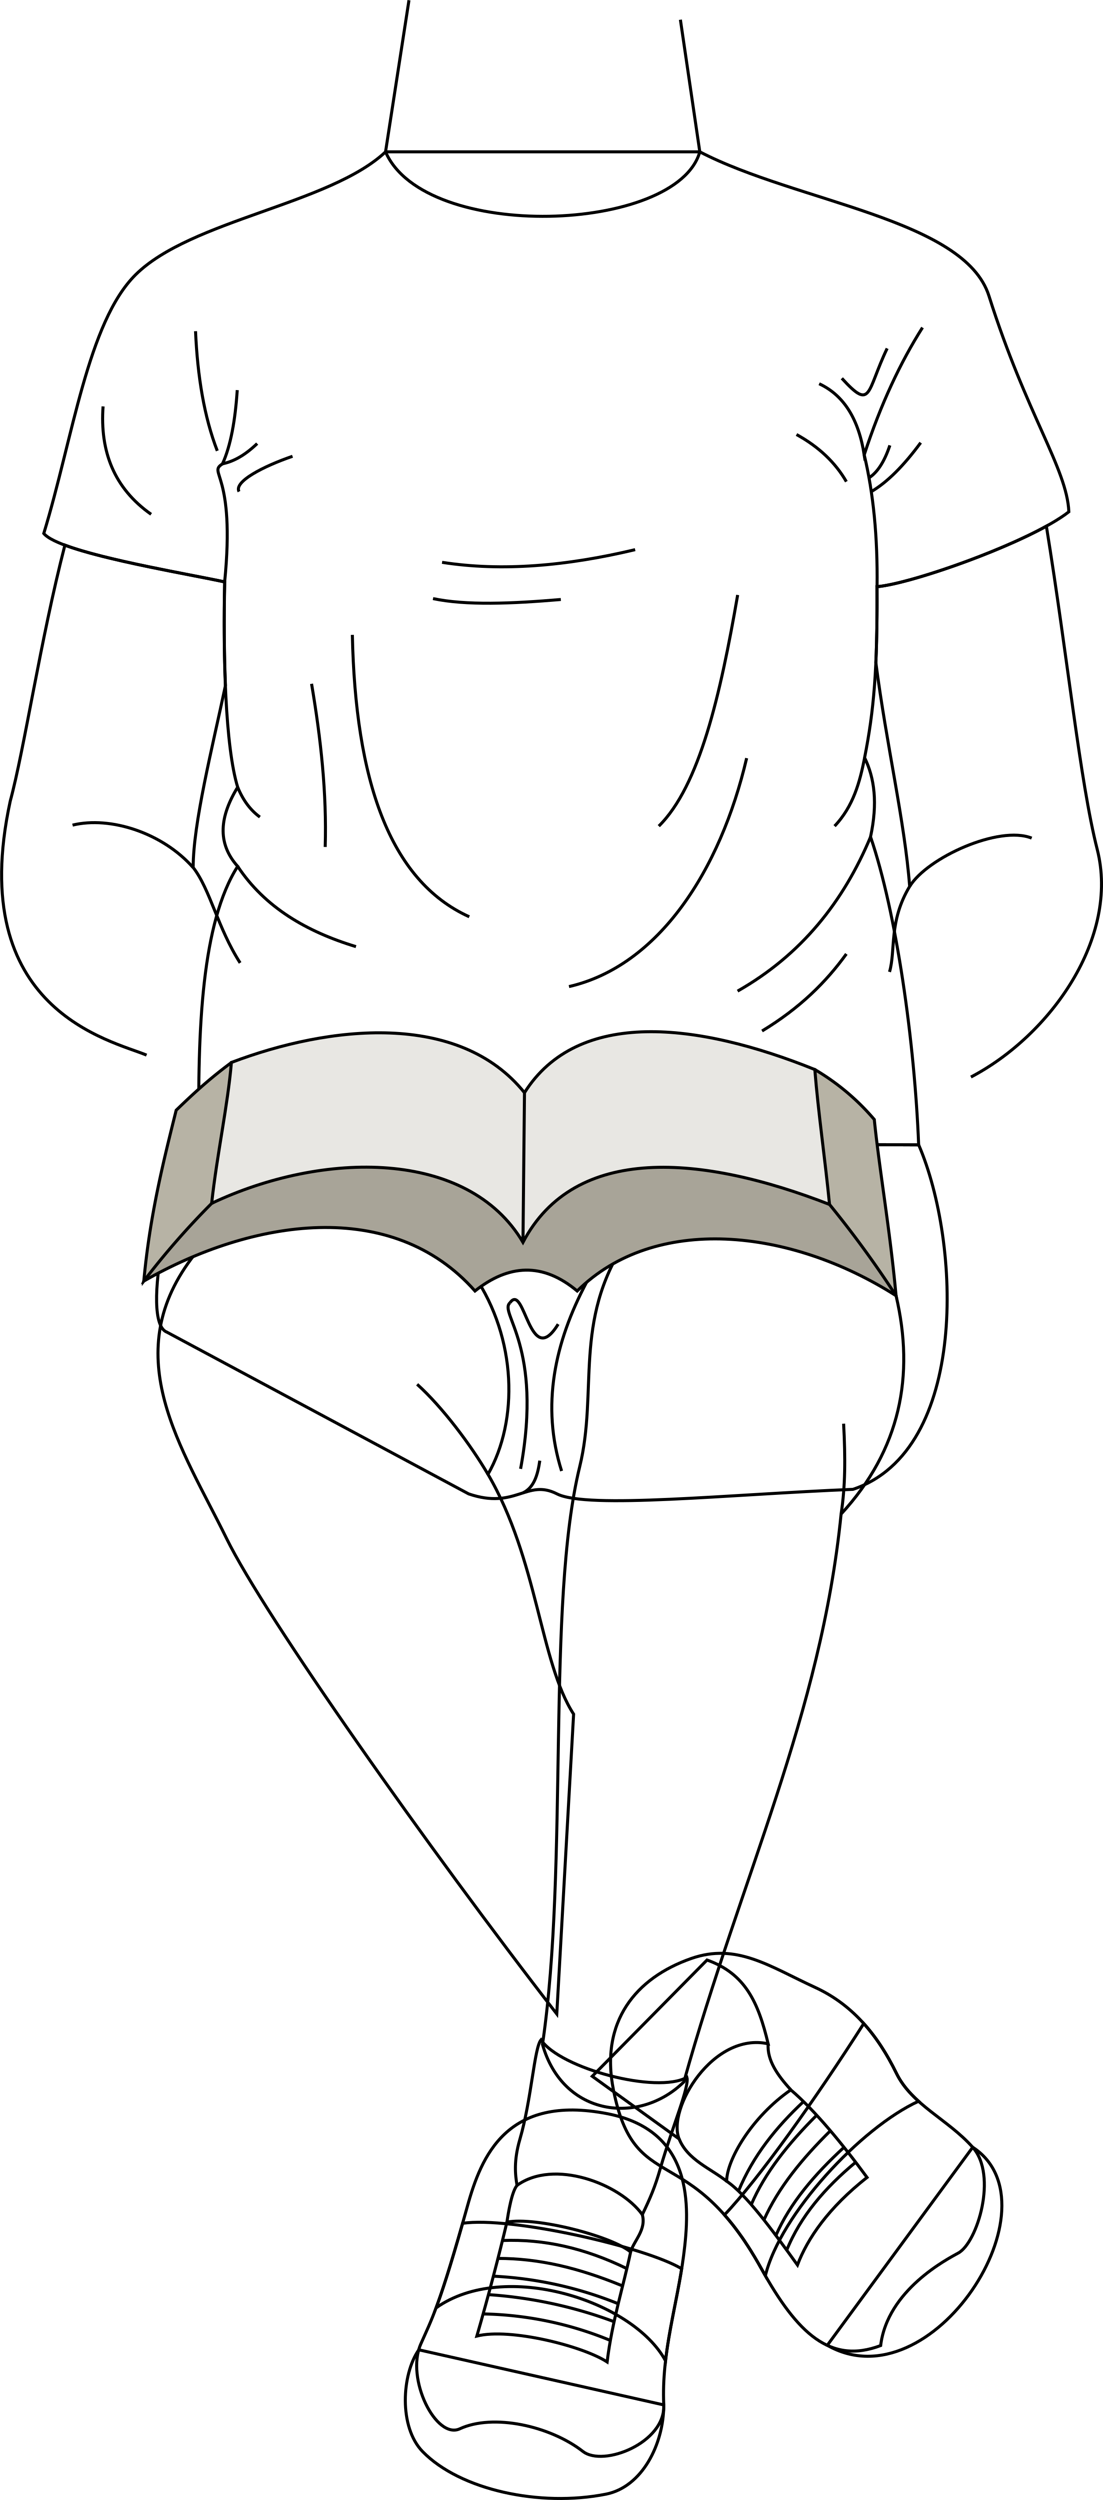 <svg id="presence" xmlns="http://www.w3.org/2000/svg" viewBox="0 0 728.19 1650.37">
  <defs>
    <style>
      .cls-1 {
        fill: none;
      }

      .cls-1, .cls-2, .cls-3, .cls-4 {
        stroke: #000;
        stroke-miterlimit: 10;
        stroke-width: 2px;
      }

      .cls-2 {
        fill: #a8a498;
      }

      .cls-3 {
        fill: #b7b3a5;
      }

      .cls-4 {
        fill: #e8e7e3;
      }
    </style>
  </defs>
  <title>quipping</title>
  <path id="catherineShorts" class="cls-1" d="M606.52,755.79c27.84,64.57,33.11,201.65-43.39,227.4-82.07,3.31-175.39,13.19-195.4,3s-27.27,10.61-58.32,0L110.22,879.43C92,872.62,114,772.64,131.43,753.71Z"/>
  <g id="clothesOverlapLine">
    <path class="cls-1" d="M370.76,971.08c-13.63-43.18-4.55-84.83,16.43-124.48"/>
    <path class="cls-1" d="M343.69,969.67c14.95-81.15-14.59-103.11-7-109.63"/>
  </g>
  <g id="clothesFoldLine">
    <path class="cls-1" d="M368.49,874.13c-18.94,31-22-28-31.81-14.09"/>
    <path class="cls-1" d="M356.37,964.26c-1.37,9.31-3.73,17.68-11.11,21.27"/>
  </g>
  <g id="skinHapa">
    <path class="cls-1" d="M367.58,1329.51c-84.92-109.65-192.76-262.4-218-313.87-29.39-59.91-71.68-119.84-23.26-184.7,38.41-51.46,144.38-51.46,186.77,11.11,28.18,41.59,29.25,95.88,9.07,131.2,32.9,56.31,34.33,124,56.53,158.34Z"/>
    <path class="cls-1" d="M591.57,855.36c12.35,52.61,2.94,101.58-36.28,144.13C542,1131.85,489.2,1239.17,451.48,1374.37c-29.4,28.82-79.86,22.76-93.33-24.74,17.5-119.05,2.37-290.59,24.57-381.42,12.2-49.92-4.4-95.91,30.24-148.36C455.27,755.8,575.07,785.14,591.57,855.36Z"/>
  </g>
  <g id="skinOverlapLine">
    <path class="cls-1" d="M322.15,973.25c-11.22-19.15-30-44.31-46.75-59.4"/>
    <path class="cls-1" d="M555.29,999.49c2.82-18.56,2.85-36.67,1.66-59.65"/>
  </g>
  <g id="catherineSole">
    <path class="cls-1" d="M642.18,1417.5c58,37.86-27.1,170.14-96,130.73Z"/>
    <path class="cls-1" d="M438.21,1587.61c0,25.93-14.28,54.18-38.16,58.9-43.56,8.61-96.2-2.65-121-28.07-15.9-16.26-13.81-51.07-2.57-67.22Z"/>
  </g>
  <g id="catherineShoe">
    <path class="cls-1" d="M456.3,1292.91c30-10.51,51.72,5.21,81.7,19,23.6,10.83,40.61,29.82,53.82,56.81,10.23,20.91,34,30.35,50.36,48.82,16.54,18.63,3.05,62.85-9.47,69.76-7.41,4.09-46.86,24.45-51.31,61.12-33.12,12.49-54.93-7.8-78.75-50.76-47.85-86.29-83.47-46.74-97.66-118C396,1334.49,419.81,1305.71,456.3,1292.91Z"/>
    <path class="cls-1" d="M401.14,1395.39c56.5,11.06,54.53,60.29,50.17,93.62-4.33,33.14-14.69,63.86-13.1,98.6,1.14,25-39.88,41.2-53.39,30.69-21.9-17-59.32-25.07-81.26-14.93-15.64,7.23-35.89-32.87-25.75-56,6.89-15.74,12.13-24,30.8-91.06C317.76,1423.45,334.5,1382.36,401.14,1395.39Z"/>
  </g>
  <g id="catherineShoeStripe">
    <path class="cls-1" d="M505.28,1502.31h0c9.88-40.59,63-97.68,101.15-115.19-5.91-5.34-11.07-11.2-14.61-18.44-6.24-12.75-13.34-23.69-21.57-32.85-31.74,49.77-69.47,102.73-91.95,126.33h0c1.44,1.64,2.9,3.36,4.37,5.19h0L484,1469l.46.59q1.84,2.37,3.72,5l.83,1.17,1,1.36c.38.54.76,1.1,1.14,1.66s.69,1,1,1.53l1.4,2.12.73,1.13,1.34,2.11.59,1q.94,1.52,1.89,3.09c.16.27.32.55.49.82.51.86,1,1.74,1.54,2.63l.57,1c.66,1.15,1.32,2.32,2,3.52.57,1,1.13,2,1.69,3Z"/>
    <path class="cls-1" d="M439.38,1558.47c2.37-20.57,7.38-40.3,10.66-60.75-23.7-14.32-112.94-34.73-144.63-30-8.11,28.56-13.41,44.82-17.5,55.81C332.91,1491.59,417.92,1518.71,439.38,1558.47Z"/>
  </g>
  <g id="catherineShoelace">
    <path class="cls-1" d="M522.08,1379.62c-25.91,17.94-42.35,46.34-42.35,60.3,12.77,8.63,29.62,31.49,46.74,55.31,6.58-17.44,20.53-37.87,45.95-57.8C556.3,1415.46,538,1393.19,522.08,1379.62Z"/>
    <path class="cls-1" d="M400.82,1559.24c-16.06-10.5-63.95-22.59-86-17.11,7.61-26.29,14.93-54.4,19.84-75.19,18.84-3.7,68.49,9,81.67,19.69C411.89,1508,404.07,1532.34,400.82,1559.24Z"/>
  </g>
  <g id="catherineSock">
    <path class="cls-1" d="M466.77,1293.9c25.41,9,33.92,28.21,40.36,55.32-36.37-8-66.77,42.86-58.8,62.79L391,1370.65Z"/>
    <path class="cls-1" d="M453.48,1371.37c-19.87,11.06-83.39-5.74-96.33-24.74-4.47,5.35-6.24,39.3-13.91,65.56-4.15,14.16-3.09,23.49-1.9,30.49,24.22-17.56,67.74-1.37,82.72,19.3,5.31-11.19,8.31-17.91,12-30.89C444.16,1403.07,455.27,1377.41,453.48,1371.37Z"/>
  </g>
  <g id="clothesOverlapLine-2" data-name="clothesOverlapLine">
    <path class="cls-1" d="M530.5,1387.33c-18,16.83-33.35,35.76-42.95,59.08"/>
    <path class="cls-1" d="M539.22,1396.3c-18.82,18.8-34.38,38.26-43.24,59.06"/>
    <path class="cls-1" d="M548.28,1406.55c-18.71,18.46-34.52,37.76-43.93,58.92"/>
    <path class="cls-1" d="M557.25,1417.5c-19.51,17.94-35.78,37-45,58.24"/>
    <path class="cls-1" d="M564.92,1427.38c-20.27,16.86-36.47,35.71-45.53,58.06"/>
    <path class="cls-1" d="M507.13,1349.22c-.79,10.81,6.12,20.72,15,30.4"/>
    <path class="cls-1" d="M448.33,1412c5.73,13.9,20.5,19.34,31.4,27.91"/>
    <path class="cls-1" d="M403,1545.06a231.24,231.24,0,0,0-84-17.52"/>
    <path class="cls-1" d="M405.42,1532.66a294.54,294.54,0,0,0-82.94-17.86"/>
    <path class="cls-1" d="M408.14,1520.81a252.59,252.59,0,0,0-82.41-18.19"/>
    <path class="cls-1" d="M411,1509.05c-29.14-12-55.35-18.18-82.27-18.16"/>
    <path class="cls-1" d="M413.85,1497.62c-28-13.68-54.94-19.58-82.11-18.56"/>
    <path class="cls-1" d="M424.06,1462c2.74,10.17-5.72,17.3-7.72,24.65"/>
    <path class="cls-1" d="M341.34,1442.68c-3.57,4.22-5.79,18.34-6.67,24.26"/>
  </g>
  <path id="catherineShirt" class="cls-1" d="M254.56,100.23H462c64,33.26,174.79,44.21,190.9,95.13,24.87,78.56,51.45,113.87,52.75,142.49C680.67,357.5,602.8,385.24,579,387.3c.3,54.48-2,81.5-8.2,112.89,6.56,13.36,8.72,30.11,3.92,52.24,17.15,50.1,29.12,135.76,31.77,203.36l-475.09-2.08C130.27,678,133.35,609,156.91,571.92c-14-15.62-11.58-33.36,0-52.27-8.17-26.67-9.67-86.41-8.6-135.48-29.87-6.4-108.74-19.2-119.41-32,19.2-62.94,29-139.42,60.61-170.81C126,145.18,217.81,134.85,254.56,100.23Z"/>
  <g id="clothesOverlapLine-3" data-name="clothesOverlapLine">
    <path class="cls-1" d="M146.89,306.22c-10,6.36,8.66,5.33,1.42,77.95"/>
    <path class="cls-1" d="M570.54,300.23q9.13,38.06,8.49,87.07"/>
  </g>
  <g id="clothesFoldLine-2" data-name="clothesFoldLine">
    <path class="cls-1" d="M68.05,268.29c-2.14,29.74,7.25,54,31.72,71.22"/>
    <path class="cls-1" d="M129.09,218.63c1.31,30,5.76,56.74,14.36,79"/>
    <path class="cls-1" d="M156.62,257.52c-1.31,20.06-4.32,36.74-9.73,48.7,6.14-1.42,13.35-4.3,22.89-13.39"/>
    <path class="cls-1" d="M540.8,253.33c16.94,7.9,26.19,24.26,29.74,46.9,11-33.68,24-61.12,38.49-84"/>
    <path class="cls-1" d="M585.69,230c-13.77,28.72-10.06,41.48-29.92,19.74"/>
    <path class="cls-1" d="M193.12,301.21c-19.29,6.63-38.9,16.75-35.31,23.34"/>
    <path class="cls-1" d="M525.84,286.85c14.73,8.09,25.65,18.5,32.92,31.11"/>
    <path class="cls-1" d="M587.48,294c-3.66,11-8.3,17.89-13.76,21.43"/>
    <path class="cls-1" d="M607.83,292.23c-11.27,15.32-22.15,26.18-32.62,32.32"/>
    <path class="cls-1" d="M419.32,362.85c-45.32,10.81-88.14,14.51-127.46,8.37"/>
    <path class="cls-1" d="M370.25,395.76c-32.39,2.75-62.6,4-84.37-.6"/>
    <path class="cls-1" d="M205.69,451.41c6.15,36.29,10.07,72.3,9,107.72"/>
    <path class="cls-1" d="M232.62,419.1c2,95.09,24.1,162.13,77.19,186.11"/>
    <path class="cls-1" d="M156.91,519.65q5.26,12.89,14.67,19.73"/>
    <path class="cls-1" d="M156.91,571.92c18,27.13,45.46,43.08,78.1,53"/>
    <path class="cls-1" d="M487,392.77c-11.41,65.93-25.13,126-52.07,152.6"/>
    <path class="cls-1" d="M492.93,500.48c-17.35,74.21-58.11,137.23-117.29,150.81"/>
    <path class="cls-1" d="M570.83,500.19c-3.22,16.19-7.44,32.05-19.85,45.18"/>
    <path class="cls-1" d="M574.75,552.43c-17.86,42.73-45.59,77.85-87.8,101.85"/>
    <path class="cls-1" d="M558.76,629.74c-13.27,18.4-30.57,35.69-55.66,50.87"/>
  </g>
  <g id="skinHapa-2" data-name="skinHapa">
    <path class="cls-1" d="M449.19,13,462,100.23c-15,53.53-181.38,59.93-207.47,0L270,.15"/>
    <path class="cls-1" d="M158.53,635.66c-14.9-23.25-19.67-48.3-31-63,0-29.2,12.63-79,21.31-120.12-.92-22.33-1-46.43-.48-68.41-23.82-5.1-78.81-14.28-105.51-24.28-16.22,62.91-26.68,134.24-36.09,169-30,138.41,67.15,158.08,90,167.69"/>
    <path class="cls-1" d="M641,711c52.68-27.62,98.2-92.06,83.36-150.36C713,515.94,704.87,434.05,690.81,347.35,658,365.41,599.15,385.56,579,387.3c.11,19.81-.13,36-.78,50.05,7.13,55.1,19,104.54,22.33,147.81-13.9,23.09-9.13,42.15-13.3,56.46"/>
  </g>
  <g id="skinFoldLine">
    <path class="cls-1" d="M600.58,585.16c11.6-19,59-40.5,80.52-31.88"/>
    <path class="cls-1" d="M127.48,572.7c-20.14-22.87-54.6-34.07-79.58-28"/>
  </g>
  <g id="book">
    <path id="paperStackDark" class="cls-2" d="M591.57,855.36c-70.33-44.8-159.44-53.8-210.52-3.12-22.81-19.09-45.28-17.63-67.47,0-54.72-61.93-147-47.53-218.64-6.54C163.91,665.83,556.82,691.66,591.57,855.36Z"/>
    <path id="paperStackLight" class="cls-3" d="M537.93,706.05a153.79,153.79,0,0,1,39.27,33c3.36,33.09,10.42,73.08,14.37,116.32a688.62,688.62,0,0,0-43.92-60.24C416,716.68,276.76,714,139.72,794.43A511.9,511.9,0,0,0,94.94,845.7c4-43.46,13-79.22,21.37-112.78,10.14-9.79,21.38-20.37,36.46-31.48C283.34,731.88,410.35,732.59,537.93,706.05Z"/>
    <path id="bookPageLight" class="cls-4" d="M346.26,721.34c35.18-55.8,114.62-46.39,191.67-15.29,2.33,28.94,6.72,58.66,9.72,89.07-84-32.71-168.09-40.28-202.39,25-36.3-61.64-132.13-60.51-205.54-25.74,3.7-33.31,10.58-64.18,13.05-93C217.38,676.82,303,667.45,346.26,721.34Z"/>
    <line id="paperCreaseLine" class="cls-1" x1="346.26" y1="721.34" x2="345.26" y2="820.17"/>
  </g>
</svg>
